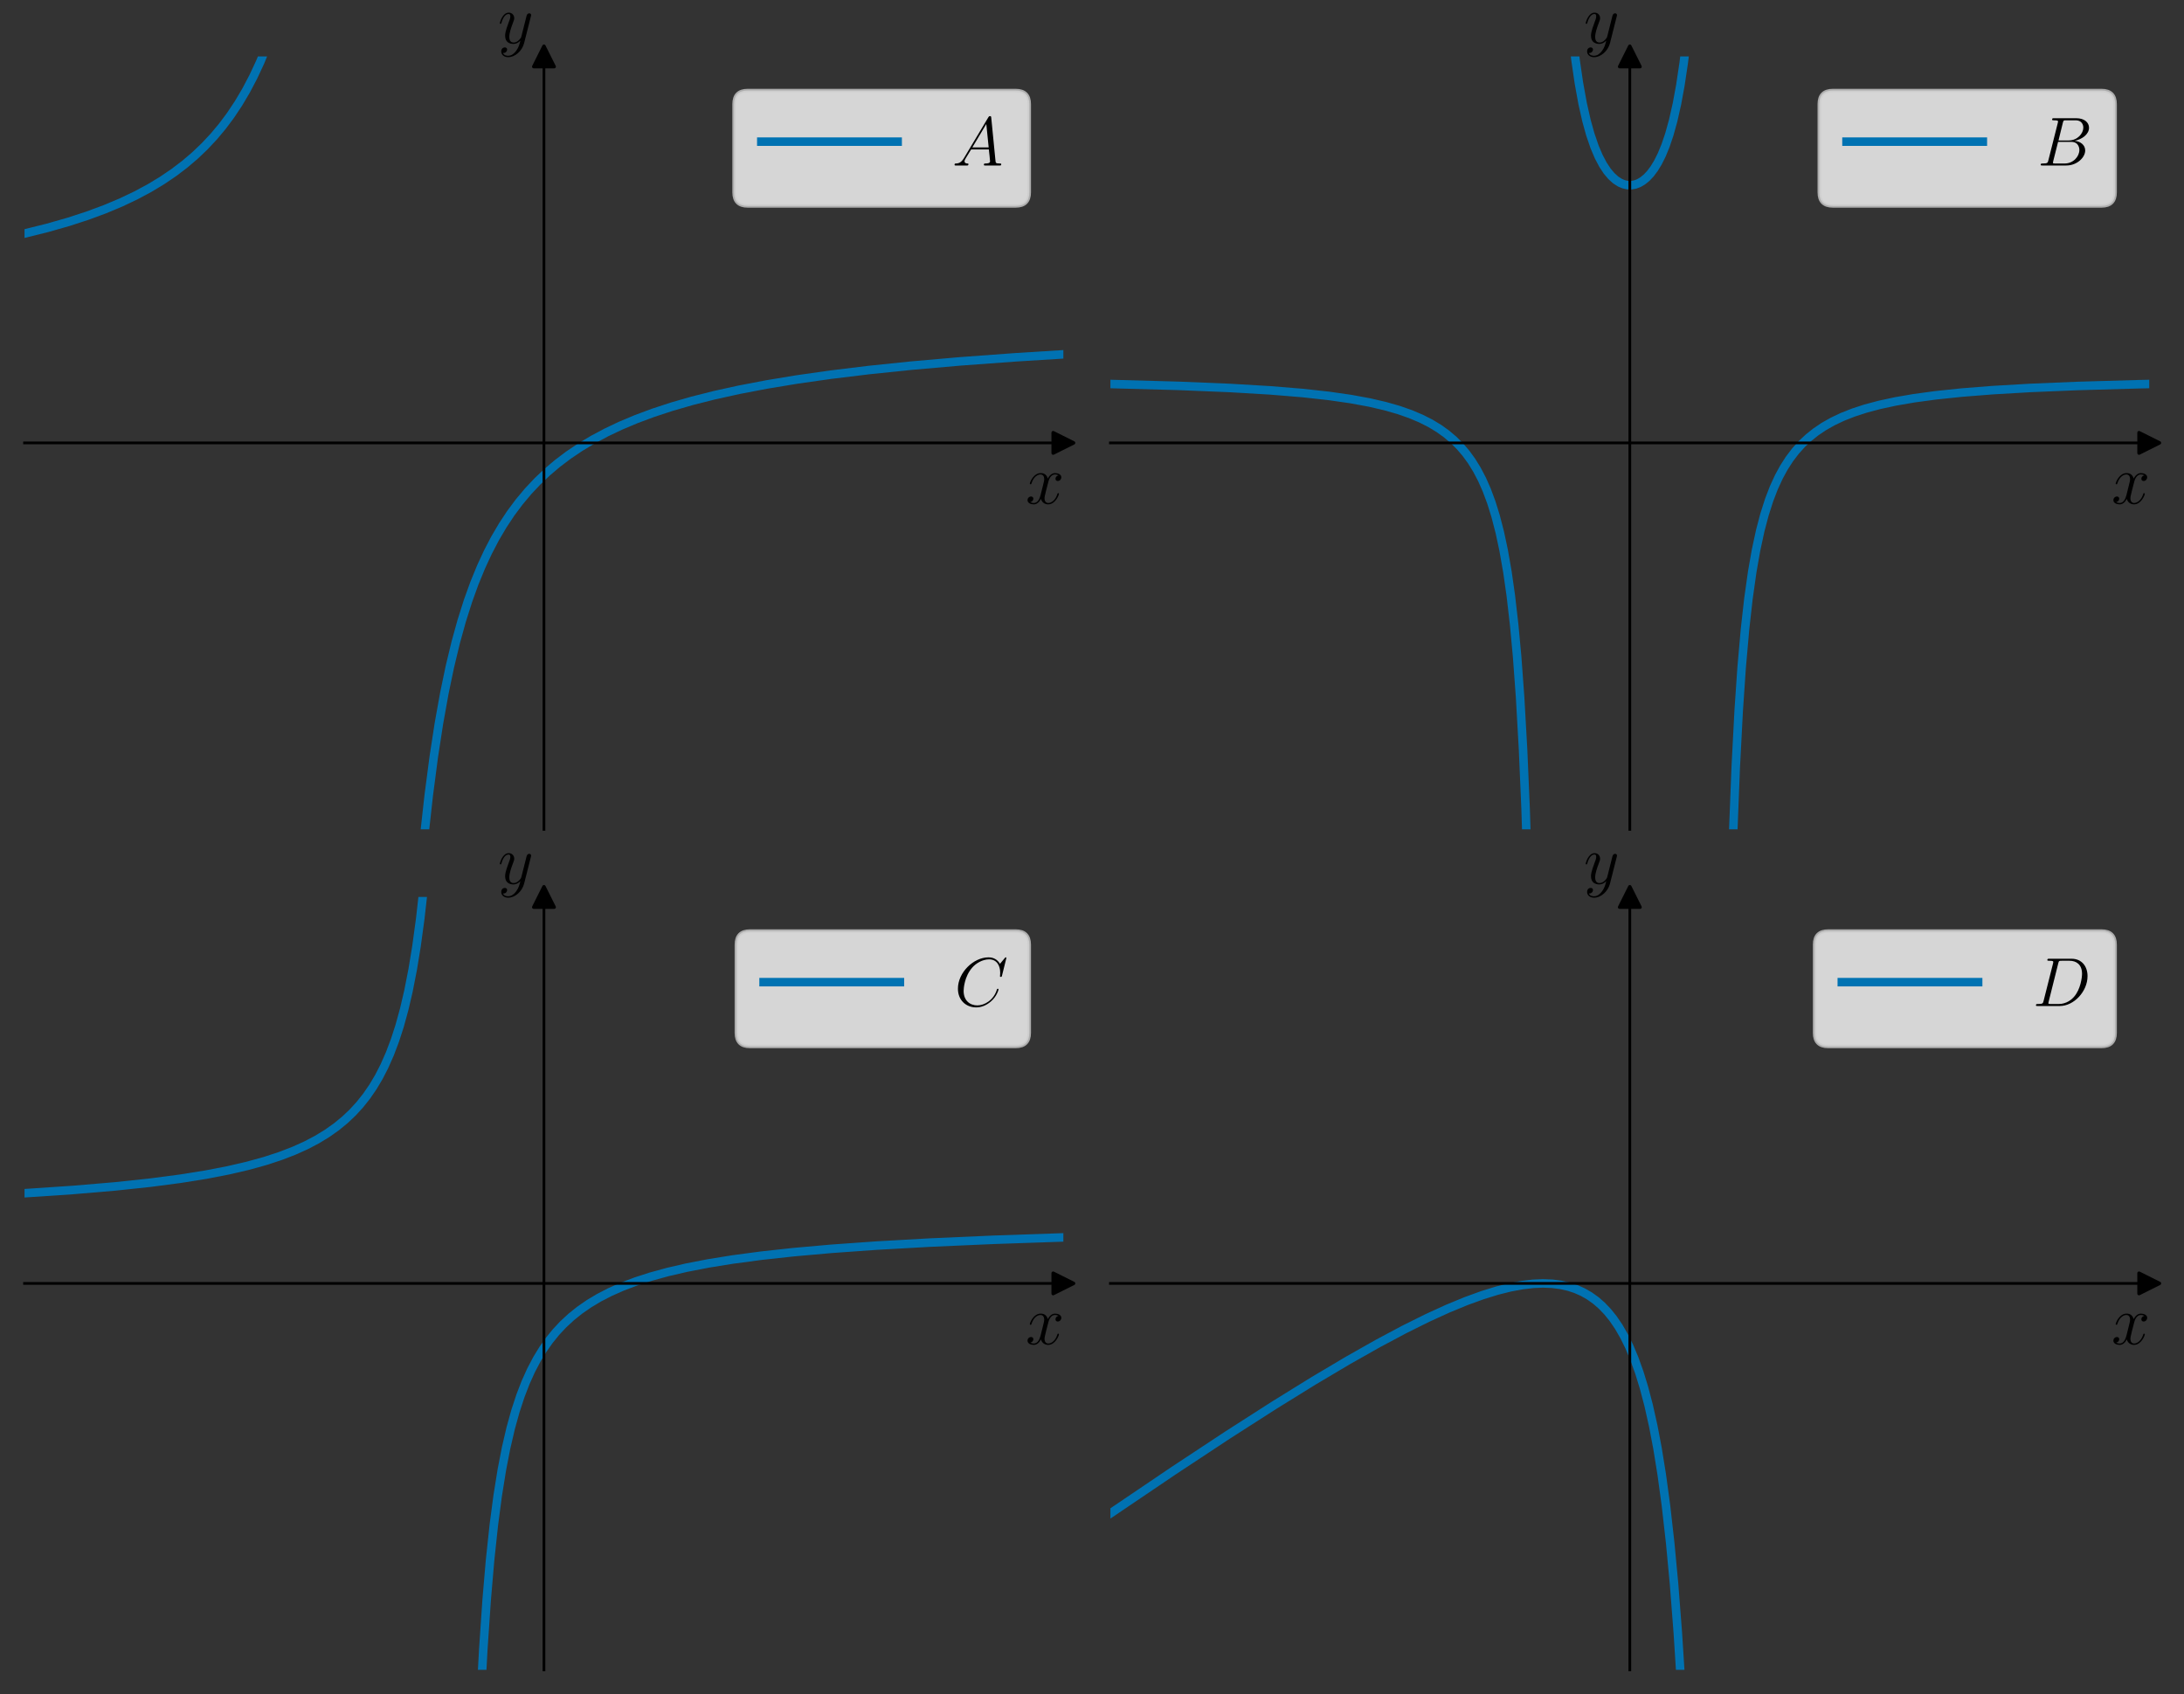 <?xml version="1.0" encoding="utf-8" standalone="no"?>
<!DOCTYPE svg PUBLIC "-//W3C//DTD SVG 1.1//EN"
  "http://www.w3.org/Graphics/SVG/1.1/DTD/svg11.dtd">
<svg xmlns:xlink="http://www.w3.org/1999/xlink" width="640.8pt" height="497.12pt" viewBox="0 0 640.8 497.12" xmlns="http://www.w3.org/2000/svg" version="1.1">
 <rect x="0" y="0" width="640.8" height="497.12" fill="#333333" stroke="none"/>
 <defs>
  <style type="text/css">*{stroke-linejoin: round; stroke-linecap: butt}</style>
 </defs>
 <g id="figure_1">
  <g id="patch_1">
   <path d="M 0 497.12 
L 640.8 497.12 
L 640.8 0 
L 0 0 
L 0 497.12 
z
" style="fill: none"/>
  </g>
  <g id="axes_1">
   <g id="patch_2">
    <path d="M 7.2 243.32 
L 312 243.32 
L 312 16.556 
L 7.2 16.556 
L 7.2 243.32 
z
" style="fill: none"/>
   </g>
   <g id="matplotlib.axis_1">
    <g id="text_1">
     <!-- $x$ -->
     <g transform="translate(300.913 147.775) scale(0.2 -0.2)">
      <defs>
       <path id="CMMI12-78" d="M 3034 2606 
C 2829 2567 2752 2414 2752 2293 
C 2752 2139 2874 2088 2963 2088 
C 3155 2088 3290 2254 3290 2427 
C 3290 2695 2982 2816 2714 2816 
C 2323 2816 2106 2433 2048 2312 
C 1901 2816 1504 2816 1389 2816 
C 736 2816 390 1980 390 1839 
C 390 1814 416 1782 461 1782 
C 512 1782 525 1820 538 1846 
C 755 2555 1184 2689 1370 2689 
C 1658 2689 1715 2420 1715 2267 
C 1715 2127 1677 1980 1600 1673 
L 1382 798 
C 1286 415 1101 64 762 64 
C 730 64 570 64 435 147 
C 666 192 717 383 717 460 
C 717 588 621 664 499 664 
C 346 664 179 530 179 326 
C 179 57 480 -64 755 -64 
C 1062 -64 1280 179 1414 441 
C 1517 64 1837 -64 2074 -64 
C 2726 -64 3072 773 3072 913 
C 3072 945 3046 971 3008 971 
C 2950 971 2944 939 2925 888 
C 2752 326 2381 64 2093 64 
C 1869 64 1747 230 1747 492 
C 1747 632 1773 734 1875 1156 
L 2099 2024 
C 2195 2408 2413 2689 2707 2689 
C 2720 2689 2899 2689 3034 2606 
z
" transform="scale(0.016)"/>
      </defs>
      <use xlink:href="#CMMI12-78" transform="scale(0.996)"/>
     </g>
    </g>
   </g>
   <g id="matplotlib.axis_2">
    <g id="text_2">
     <!-- $y$ -->
     <g transform="translate(146.087 12.681) scale(0.2 -0.2)">
      <defs>
       <path id="CMMI12-79" d="M 1683 -700 
C 1510 -939 1261 -1152 947 -1152 
C 870 -1152 563 -1152 467 -889 
C 486 -895 518 -895 531 -895 
C 723 -895 851 -729 851 -582 
C 851 -435 730 -384 634 -384 
C 531 -384 307 -458 307 -759 
C 307 -1071 582 -1286 947 -1286 
C 1587 -1286 2234 -700 2413 6 
L 3040 2485 
C 3046 2517 3059 2556 3059 2594 
C 3059 2689 2982 2753 2886 2753 
C 2829 2753 2694 2727 2643 2535 
L 2170 658 
C 2138 543 2138 530 2086 460 
C 1958 281 1747 64 1440 64 
C 1082 64 1050 415 1050 588 
C 1050 952 1222 1443 1395 1903 
C 1466 2088 1504 2178 1504 2305 
C 1504 2574 1312 2816 998 2816 
C 410 2816 173 1890 173 1839 
C 173 1814 198 1782 243 1782 
C 301 1782 307 1807 333 1897 
C 486 2433 730 2689 979 2689 
C 1037 2689 1146 2689 1146 2478 
C 1146 2312 1075 2127 979 1884 
C 666 1047 666 837 666 683 
C 666 77 1101 -64 1421 -64 
C 1606 -64 1837 -6 2061 230 
L 2067 224 
C 1971 -147 1907 -392 1683 -700 
z
" transform="scale(0.016)"/>
      </defs>
      <use xlink:href="#CMMI12-79" transform="scale(0.996)"/>
     </g>
    </g>
   </g>
   <g id="line2d_1">
    <defs>
     <path id="ma754d2f684" d="M 3 0 
L -3 -3 
L -3 3 
z
" style="stroke: #000000; stroke-linejoin: miter"/>
    </defs>
    <g>
     <use xlink:href="#ma754d2f684" x="312" y="129.938" style="stroke: #000000; stroke-linejoin: miter"/>
    </g>
   </g>
   <g id="line2d_2">
    <defs>
     <path id="ma0bb24dd72" d="M 0 -3 
L -3 3 
L 3 3 
z
" style="stroke: #000000; stroke-linejoin: miter"/>
    </defs>
    <g>
     <use xlink:href="#ma0bb24dd72" x="159.6" y="16.556" style="stroke: #000000; stroke-linejoin: miter"/>
    </g>
   </g>
   <g id="line2d_3">
    <path d="M 7.076 68.552 
L 13.899 66.856 
L 20.102 65.087 
L 25.684 63.27 
L 30.77 61.388 
L 35.484 59.41 
L 39.826 57.35 
L 43.796 55.225 
L 47.517 52.983 
L 50.991 50.63 
L 54.216 48.177 
L 57.194 45.64 
L 60.047 42.918 
L 62.776 39.999 
L 65.257 37.028 
L 67.614 33.874 
L 69.971 30.337 
L 72.204 26.565 
L 74.313 22.555 
L 76.298 18.305 
L 78.283 13.503 
L 80.144 8.396 
L 81.88 2.993 
L 83.034 -1 
M 114.712 498.12 
L 115.499 450.399 
L 116.367 409.288 
L 117.36 372.518 
L 118.352 343.388 
L 119.469 317.095 
L 120.585 295.784 
L 121.826 276.39 
L 123.066 260.368 
L 124.431 245.682 
L 125.795 233.354 
L 127.284 221.982 
L 128.773 212.304 
L 130.385 203.327 
L 131.998 195.598 
L 133.735 188.392 
L 135.472 182.125 
L 137.332 176.256 
L 139.193 171.107 
L 141.178 166.266 
L 143.163 161.985 
L 145.272 157.946 
L 147.505 154.15 
L 149.862 150.591 
L 152.343 147.26 
L 154.948 144.149 
L 157.677 141.245 
L 160.53 138.537 
L 163.508 136.012 
L 166.733 133.57 
L 170.207 131.227 
L 173.928 128.993 
L 177.898 126.876 
L 182.116 124.878 
L 186.706 122.95 
L 191.668 121.105 
L 197.126 119.315 
L 203.081 117.599 
L 209.656 115.94 
L 216.851 114.355 
L 224.914 112.813 
L 233.846 111.336 
L 243.77 109.925 
L 254.935 108.567 
L 267.465 107.27 
L 281.731 106.022 
L 297.982 104.83 
L 312.124 103.948 
L 312.124 103.948 
" clip-path="url(#pb69e570dfe)" style="fill: none; stroke: #0072b2; stroke-width: 2.5; stroke-linecap: square"/>
   </g>
   <g id="patch_3">
    <path d="M 159.6 243.32 
L 159.6 16.556 
" style="fill: none; stroke: #000000; stroke-width: 0.8; stroke-linejoin: miter; stroke-linecap: square"/>
   </g>
   <g id="patch_4">
    <path d="M 312 243.32 
L 312 16.556 
" style="fill: none"/>
   </g>
   <g id="patch_5">
    <path d="M 7.2 129.938 
L 312 129.938 
" style="fill: none; stroke: #000000; stroke-width: 0.8; stroke-linejoin: miter; stroke-linecap: square"/>
   </g>
   <g id="patch_6">
    <path d="M 7.2 16.556 
L 312 16.556 
" style="fill: none"/>
   </g>
   <g id="legend_1">
    <g id="patch_7">
     <path d="M 219.374 60.432 
L 298 60.432 
Q 302 60.432 302 56.432 
L 302 30.556 
Q 302 26.556 298 26.556 
L 219.374 26.556 
Q 215.374 26.556 215.374 30.556 
L 215.374 56.432 
Q 215.374 60.432 219.374 60.432 
z
" style="fill: #ffffff; opacity: 0.8; stroke: #cccccc; stroke-linejoin: miter"/>
    </g>
    <g id="line2d_4">
     <path d="M 223.374 41.556 
L 243.374 41.556 
L 263.374 41.556 
" style="fill: none; stroke: #0072b2; stroke-width: 2.5; stroke-linecap: square"/>
    </g>
    <g id="text_3">
     <!-- $A$ -->
     <g transform="translate(279.374 48.556) scale(0.2 -0.2)">
      <defs>
       <path id="CMMI12-41" d="M 1088 691 
C 864 314 646 186 339 186 
C 269 180 218 180 218 58 
C 218 24 250 0 294 0 
C 410 0 698 0 813 0 
C 998 0 1203 0 1382 0 
C 1421 0 1498 0 1498 122 
C 1498 180 1446 186 1408 186 
C 1261 186 1139 236 1139 388 
C 1139 476 1178 546 1261 685 
L 1747 1479 
L 3379 1479 
C 3386 1423 3386 1373 3392 1316 
C 3411 1152 3488 495 3488 376 
C 3488 186 3162 186 3059 186 
C 2989 186 2918 186 2918 70 
C 2918 0 2976 0 3014 0 
C 3123 0 3251 0 3360 0 
L 3725 0 
C 4115 0 4397 0 4403 0 
C 4448 0 4518 0 4518 122 
C 4518 186 4461 186 4365 186 
C 4013 186 4006 244 3987 434 
L 3597 4404 
C 3584 4531 3558 4544 3488 4544 
C 3424 4544 3386 4531 3328 4435 
L 1088 691 
z
M 1856 1664 
L 3142 3819 
L 3360 1664 
L 1856 1664 
z
" transform="scale(0.016)"/>
      </defs>
      <use xlink:href="#CMMI12-41" transform="scale(0.996)"/>
     </g>
    </g>
   </g>
  </g>
  <g id="axes_2">
   <g id="patch_8">
    <path d="M 325.8 243.32 
L 630.6 243.32 
L 630.6 16.556 
L 325.8 16.556 
L 325.8 243.32 
z
" style="fill: none"/>
   </g>
   <g id="matplotlib.axis_3">
    <g id="text_4">
     <!-- $x$ -->
     <g transform="translate(619.513 147.775) scale(0.2 -0.2)">
      <use xlink:href="#CMMI12-78" transform="scale(0.996)"/>
     </g>
    </g>
   </g>
   <g id="matplotlib.axis_4">
    <g id="text_5">
     <!-- $y$ -->
     <g transform="translate(464.687 12.681) scale(0.2 -0.2)">
      <use xlink:href="#CMMI12-79" transform="scale(0.996)"/>
     </g>
    </g>
   </g>
   <g id="line2d_5">
    <g>
     <use xlink:href="#ma754d2f684" x="630.6" y="129.938" style="stroke: #000000; stroke-linejoin: miter"/>
    </g>
   </g>
   <g id="line2d_6">
    <g>
     <use xlink:href="#ma0bb24dd72" x="478.2" y="16.556" style="stroke: #000000; stroke-linejoin: miter"/>
    </g>
   </g>
   <g id="line2d_7">
    <path d="M 325.676 112.658 
L 345.897 113.211 
L 361.031 113.837 
L 372.816 114.538 
L 382.244 115.313 
L 389.936 116.16 
L 396.387 117.088 
L 401.845 118.095 
L 406.435 119.16 
L 410.405 120.298 
L 413.878 121.515 
L 416.979 122.829 
L 419.709 124.216 
L 422.19 125.718 
L 424.423 127.319 
L 426.532 129.108 
L 428.392 130.966 
L 430.129 132.999 
L 431.742 135.212 
L 433.355 137.817 
L 434.843 140.665 
L 436.208 143.75 
L 437.572 147.418 
L 438.813 151.403 
L 440.053 156.195 
L 441.17 161.415 
L 442.286 167.779 
L 443.279 174.724 
L 444.271 183.324 
L 445.14 192.713 
L 446.008 204.544 
L 446.876 219.893 
L 447.621 237.191 
L 448.365 260.349 
L 448.985 286.598 
L 449.606 323.095 
L 450.102 364.422 
L 450.598 424.428 
L 451.002 498.12 
M 460.348 -1 
L 461.267 8.998 
L 462.259 17.511 
L 463.252 24.31 
L 464.368 30.451 
L 465.484 35.392 
L 466.601 39.414 
L 467.842 43.041 
L 469.082 45.964 
L 470.323 48.317 
L 471.563 50.196 
L 472.804 51.67 
L 474.044 52.791 
L 475.285 53.593 
L 476.401 54.065 
L 477.518 54.309 
L 478.634 54.334 
L 479.751 54.138 
L 480.867 53.718 
L 481.984 53.064 
L 483.1 52.159 
L 484.217 50.98 
L 485.333 49.497 
L 486.45 47.665 
L 487.566 45.429 
L 488.683 42.713 
L 489.799 39.414 
L 490.916 35.392 
L 492.032 30.451 
L 493.024 25.063 
L 494.017 18.444 
L 495.009 10.176 
L 495.878 1.095 
L 496.052 -1 
M 505.398 498.12 
L 505.802 424.428 
L 506.422 352.724 
L 507.042 306.911 
L 507.787 269.91 
L 508.531 244.128 
L 509.275 225.15 
L 510.144 208.509 
L 511.012 195.807 
L 512.005 184.544 
L 512.997 175.698 
L 514.114 167.779 
L 515.23 161.415 
L 516.471 155.673 
L 517.711 150.971 
L 519.076 146.701 
L 520.44 143.15 
L 521.929 139.907 
L 523.418 137.176 
L 525.03 134.67 
L 526.767 132.385 
L 528.628 130.313 
L 530.613 128.442 
L 532.722 126.756 
L 535.079 125.163 
L 537.684 123.683 
L 540.537 122.327 
L 543.762 121.053 
L 547.36 119.88 
L 551.454 118.789 
L 556.168 117.772 
L 561.626 116.833 
L 567.953 115.977 
L 575.52 115.185 
L 584.576 114.469 
L 595.741 113.818 
L 609.635 113.241 
L 627.499 112.731 
L 630.724 112.658 
L 630.724 112.658 
" clip-path="url(#pffaecc3331)" style="fill: none; stroke: #0072b2; stroke-width: 2.5; stroke-linecap: square"/>
   </g>
   <g id="patch_9">
    <path d="M 478.2 243.32 
L 478.2 16.556 
" style="fill: none; stroke: #000000; stroke-width: 0.8; stroke-linejoin: miter; stroke-linecap: square"/>
   </g>
   <g id="patch_10">
    <path d="M 630.6 243.32 
L 630.6 16.556 
" style="fill: none"/>
   </g>
   <g id="patch_11">
    <path d="M 325.8 129.938 
L 630.6 129.938 
" style="fill: none; stroke: #000000; stroke-width: 0.8; stroke-linejoin: miter; stroke-linecap: square"/>
   </g>
   <g id="patch_12">
    <path d="M 325.8 16.556 
L 630.6 16.556 
" style="fill: none"/>
   </g>
   <g id="legend_2">
    <g id="patch_13">
     <path d="M 537.778 60.432 
L 616.6 60.432 
Q 620.6 60.432 620.6 56.432 
L 620.6 30.556 
Q 620.6 26.556 616.6 26.556 
L 537.778 26.556 
Q 533.778 26.556 533.778 30.556 
L 533.778 56.432 
Q 533.778 60.432 537.778 60.432 
z
" style="fill: #ffffff; opacity: 0.8; stroke: #cccccc; stroke-linejoin: miter"/>
    </g>
    <g id="line2d_8">
     <path d="M 541.778 41.556 
L 561.778 41.556 
L 581.778 41.556 
" style="fill: none; stroke: #0072b2; stroke-width: 2.5; stroke-linecap: square"/>
    </g>
    <g id="text_6">
     <!-- $B$ -->
     <g transform="translate(597.778 48.556) scale(0.2 -0.2)">
      <defs>
       <path id="CMMI12-42" d="M 2342 3921 
C 2400 4160 2426 4160 2675 4160 
L 3507 4160 
C 4230 4160 4230 3544 4230 3485 
C 4230 2966 3712 2304 2867 2304 
L 1946 2304 
L 2342 3921 
z
M 3424 2275 
C 4122 2402 4755 2886 4755 3473 
C 4755 3970 4314 4352 3590 4352 
L 1536 4352 
C 1414 4352 1357 4352 1357 4226 
C 1357 4160 1414 4160 1510 4160 
C 1901 4160 1901 4112 1901 4044 
C 1901 4032 1901 3993 1875 3897 
L 1011 472 
C 954 249 941 185 493 185 
C 371 185 307 185 307 70 
C 307 0 346 0 474 0 
L 2669 0 
C 3648 0 4403 739 4403 1383 
C 4403 1906 3942 2224 3424 2275 
z
M 2515 185 
L 1651 185 
C 1562 185 1549 185 1510 192 
C 1440 198 1434 211 1434 261 
C 1434 305 1446 343 1459 399 
L 1907 2176 
L 3110 2176 
C 3866 2176 3866 1483 3866 1433 
C 3866 828 3309 185 2515 185 
z
" transform="scale(0.016)"/>
      </defs>
      <use xlink:href="#CMMI12-42" transform="scale(0.996)"/>
     </g>
    </g>
   </g>
  </g>
  <g id="axes_3">
   <g id="patch_14">
    <path d="M 7.2 489.92 
L 312 489.92 
L 312 263.156 
L 7.2 263.156 
L 7.2 489.92 
z
" style="fill: none"/>
   </g>
   <g id="matplotlib.axis_5">
    <g id="text_7">
     <!-- $x$ -->
     <g transform="translate(300.913 394.375) scale(0.2 -0.2)">
      <use xlink:href="#CMMI12-78" transform="scale(0.996)"/>
     </g>
    </g>
   </g>
   <g id="matplotlib.axis_6">
    <g id="text_8">
     <!-- $y$ -->
     <g transform="translate(146.087 259.281) scale(0.2 -0.2)">
      <use xlink:href="#CMMI12-79" transform="scale(0.996)"/>
     </g>
    </g>
   </g>
   <g id="line2d_9">
    <g>
     <use xlink:href="#ma754d2f684" x="312" y="376.538" style="stroke: #000000; stroke-linejoin: miter"/>
    </g>
   </g>
   <g id="line2d_10">
    <g>
     <use xlink:href="#ma0bb24dd72" x="159.6" y="263.156" style="stroke: #000000; stroke-linejoin: miter"/>
    </g>
   </g>
   <g id="line2d_11">
    <path d="M 7.076 350.09 
L 21.59 349.116 
L 33.747 348.085 
L 44.044 346.993 
L 52.852 345.84 
L 60.419 344.63 
L 66.994 343.357 
L 72.7 342.032 
L 77.787 340.625 
L 82.253 339.162 
L 86.222 337.633 
L 89.82 336.011 
L 93.045 334.315 
L 96.022 332.496 
L 98.752 330.56 
L 101.233 328.522 
L 103.466 326.407 
L 105.575 324.106 
L 107.559 321.607 
L 109.42 318.901 
L 111.157 315.981 
L 112.77 312.846 
L 114.382 309.201 
L 115.871 305.267 
L 117.236 301.054 
L 118.6 296.104 
L 119.841 290.788 
L 121.081 284.466 
L 122.198 277.659 
L 123.314 269.455 
L 124.307 260.609 
L 125.299 249.79 
L 126.292 236.256 
L 127.16 221.283 
L 128.028 202.097 
L 128.773 180.766 
L 129.517 152.653 
L 130.137 121.357 
L 130.758 78.783 
L 131.378 17.496 
L 131.523 -1 
M 141.034 498.12 
L 141.798 483.981 
L 142.791 469.386 
L 143.783 457.813 
L 144.9 447.361 
L 146.016 438.883 
L 147.257 431.164 
L 148.497 424.785 
L 149.862 418.935 
L 151.226 414.022 
L 152.715 409.489 
L 154.204 405.631 
L 155.816 402.05 
L 157.553 398.748 
L 159.29 395.902 
L 161.151 393.261 
L 163.136 390.817 
L 165.244 388.564 
L 167.601 386.381 
L 170.083 384.394 
L 172.812 382.503 
L 175.789 380.723 
L 179.014 379.062 
L 182.612 377.47 
L 186.582 375.968 
L 190.924 374.565 
L 195.886 373.203 
L 201.468 371.912 
L 207.795 370.685 
L 214.99 369.523 
L 223.302 368.415 
L 232.854 367.372 
L 244.019 366.383 
L 257.168 365.448 
L 272.799 364.567 
L 291.531 363.743 
L 312.124 363.037 
L 312.124 363.037 
" clip-path="url(#p653f164c48)" style="fill: none; stroke: #0072b2; stroke-width: 2.5; stroke-linecap: square"/>
   </g>
   <g id="patch_15">
    <path d="M 159.6 489.92 
L 159.6 263.156 
" style="fill: none; stroke: #000000; stroke-width: 0.8; stroke-linejoin: miter; stroke-linecap: square"/>
   </g>
   <g id="patch_16">
    <path d="M 312 489.92 
L 312 263.156 
" style="fill: none"/>
   </g>
   <g id="patch_17">
    <path d="M 7.2 376.538 
L 312 376.538 
" style="fill: none; stroke: #000000; stroke-width: 0.8; stroke-linejoin: miter; stroke-linecap: square"/>
   </g>
   <g id="patch_18">
    <path d="M 7.2 263.156 
L 312 263.156 
" style="fill: none"/>
   </g>
   <g id="legend_3">
    <g id="patch_19">
     <path d="M 220.042 307.032 
L 298 307.032 
Q 302 307.032 302 303.032 
L 302 277.156 
Q 302 273.156 298 273.156 
L 220.042 273.156 
Q 216.042 273.156 216.042 277.156 
L 216.042 303.032 
Q 216.042 307.032 220.042 307.032 
z
" style="fill: #ffffff; opacity: 0.8; stroke: #cccccc; stroke-linejoin: miter"/>
    </g>
    <g id="line2d_12">
     <path d="M 224.042 288.156 
L 244.042 288.156 
L 264.042 288.156 
" style="fill: none; stroke: #0072b2; stroke-width: 2.5; stroke-linecap: square"/>
    </g>
    <g id="text_9">
     <!-- $C$ -->
     <g transform="translate(280.042 295.156) scale(0.2 -0.2)">
      <defs>
       <path id="CMMI12-43" d="M 4781 4423 
C 4781 4480 4736 4480 4723 4480 
C 4710 4480 4685 4480 4634 4416 
L 4192 3882 
C 3968 4264 3616 4480 3136 4480 
C 1754 4480 320 3088 320 1595 
C 320 533 1069 -128 2003 -128 
C 2515 -128 2963 88 3334 400 
C 3891 863 4058 1481 4058 1531 
C 4058 1588 4006 1588 3987 1588 
C 3930 1588 3923 1550 3910 1524 
C 3616 534 2752 57 2112 57 
C 1434 57 845 489 845 1391 
C 845 1595 909 2700 1632 3532 
C 1984 3939 2586 4295 3194 4295 
C 3898 4295 4211 3717 4211 3068 
C 4211 2903 4192 2764 4192 2738 
C 4192 2681 4256 2681 4275 2681 
C 4346 2681 4352 2687 4378 2801 
L 4781 4423 
z
" transform="scale(0.016)"/>
      </defs>
      <use xlink:href="#CMMI12-43" transform="scale(0.996)"/>
     </g>
    </g>
   </g>
  </g>
  <g id="axes_4">
   <g id="patch_20">
    <path d="M 325.8 489.92 
L 630.6 489.92 
L 630.6 263.156 
L 325.8 263.156 
L 325.8 489.92 
z
" style="fill: none"/>
   </g>
   <g id="matplotlib.axis_7">
    <g id="text_10">
     <!-- $x$ -->
     <g transform="translate(619.513 394.375) scale(0.2 -0.2)">
      <use xlink:href="#CMMI12-78" transform="scale(0.996)"/>
     </g>
    </g>
   </g>
   <g id="matplotlib.axis_8">
    <g id="text_11">
     <!-- $y$ -->
     <g transform="translate(464.687 259.281) scale(0.2 -0.2)">
      <use xlink:href="#CMMI12-79" transform="scale(0.996)"/>
     </g>
    </g>
   </g>
   <g id="line2d_13">
    <g>
     <use xlink:href="#ma754d2f684" x="630.6" y="376.538" style="stroke: #000000; stroke-linejoin: miter"/>
    </g>
   </g>
   <g id="line2d_14">
    <g>
     <use xlink:href="#ma0bb24dd72" x="478.2" y="263.156" style="stroke: #000000; stroke-linejoin: miter"/>
    </g>
   </g>
   <g id="line2d_15">
    <path d="M 325.676 444.112 
L 344.408 431.446 
L 360.287 420.968 
L 373.809 412.304 
L 385.47 405.089 
L 395.518 399.124 
L 404.326 394.147 
L 412.017 390.049 
L 418.84 386.661 
L 424.795 383.942 
L 430.129 381.743 
L 434.967 379.985 
L 439.309 378.644 
L 443.155 377.683 
L 446.628 377.036 
L 449.854 376.658 
L 452.707 376.538 
L 455.436 376.646 
L 457.917 376.965 
L 460.274 377.497 
L 462.383 378.196 
L 464.368 379.076 
L 466.353 380.207 
L 468.214 381.533 
L 469.95 383.041 
L 471.687 384.854 
L 473.3 386.857 
L 474.913 389.219 
L 476.525 392.006 
L 478.014 395.024 
L 479.503 398.552 
L 480.991 402.69 
L 482.356 407.13 
L 483.72 412.318 
L 485.085 418.421 
L 486.326 424.945 
L 487.566 432.621 
L 488.807 441.739 
L 490.047 452.696 
L 491.164 464.583 
L 492.28 478.979 
L 493.273 494.539 
L 493.475 498.12 
M 510.062 -1 
L 510.888 32.096 
L 511.881 62.93 
L 512.873 87.006 
L 513.989 108.425 
L 515.106 125.526 
L 516.222 139.455 
L 517.463 152.143 
L 518.704 162.596 
L 519.944 171.321 
L 521.309 179.358 
L 522.673 186.099 
L 524.038 191.805 
L 525.526 197.075 
L 527.015 201.535 
L 528.504 205.328 
L 530.116 208.817 
L 531.729 211.769 
L 533.342 214.27 
L 535.079 216.539 
L 536.815 218.436 
L 538.552 220.016 
L 540.413 221.409 
L 542.274 222.534 
L 544.259 223.48 
L 546.368 224.24 
L 548.6 224.806 
L 550.958 225.176 
L 553.563 225.352 
L 556.292 225.312 
L 559.269 225.046 
L 562.495 224.535 
L 566.092 223.735 
L 570.062 222.617 
L 574.404 221.158 
L 579.242 219.293 
L 584.576 216.996 
L 590.655 214.129 
L 597.478 210.656 
L 605.169 206.483 
L 613.853 201.511 
L 623.777 195.566 
L 630.724 191.27 
L 630.724 191.27 
" clip-path="url(#pd37b76c506)" style="fill: none; stroke: #0072b2; stroke-width: 2.5; stroke-linecap: square"/>
   </g>
   <g id="patch_21">
    <path d="M 478.2 489.92 
L 478.2 263.156 
" style="fill: none; stroke: #000000; stroke-width: 0.8; stroke-linejoin: miter; stroke-linecap: square"/>
   </g>
   <g id="patch_22">
    <path d="M 630.6 489.92 
L 630.6 263.156 
" style="fill: none"/>
   </g>
   <g id="patch_23">
    <path d="M 325.8 376.538 
L 630.6 376.538 
" style="fill: none; stroke: #000000; stroke-width: 0.8; stroke-linejoin: miter; stroke-linecap: square"/>
   </g>
   <g id="patch_24">
    <path d="M 325.8 263.156 
L 630.6 263.156 
" style="fill: none"/>
   </g>
   <g id="legend_4">
    <g id="patch_25">
     <path d="M 536.401 307.032 
L 616.6 307.032 
Q 620.6 307.032 620.6 303.032 
L 620.6 277.156 
Q 620.6 273.156 616.6 273.156 
L 536.401 273.156 
Q 532.401 273.156 532.401 277.156 
L 532.401 303.032 
Q 532.401 307.032 536.401 307.032 
z
" style="fill: #ffffff; opacity: 0.8; stroke: #cccccc; stroke-linejoin: miter"/>
    </g>
    <g id="line2d_16">
     <path d="M 540.401 288.156 
L 560.401 288.156 
L 580.401 288.156 
" style="fill: none; stroke: #0072b2; stroke-width: 2.5; stroke-linecap: square"/>
    </g>
    <g id="text_12">
     <!-- $D$ -->
     <g transform="translate(596.401 295.156) scale(0.2 -0.2)">
      <defs>
       <path id="CMMI12-44" d="M 1005 472 
C 947 249 934 185 486 185 
C 365 185 301 185 301 70 
C 301 0 339 0 467 0 
L 2496 0 
C 3789 0 5050 1332 5050 2753 
C 5050 3671 4499 4352 3584 4352 
L 1530 4352 
C 1408 4352 1350 4352 1350 4231 
C 1350 4167 1408 4167 1504 4167 
C 1894 4167 1894 4116 1894 4046 
C 1894 4034 1894 3995 1869 3899 
L 1005 472 
z
M 2355 3931 
C 2413 4167 2438 4167 2688 4167 
L 3392 4167 
C 3994 4167 4544 3842 4544 2963 
C 4544 2644 4416 1536 3795 835 
C 3616 625 3130 185 2394 185 
L 1664 185 
C 1574 185 1562 185 1523 192 
C 1453 198 1446 211 1446 262 
C 1446 307 1459 345 1472 402 
L 2355 3931 
z
" transform="scale(0.016)"/>
      </defs>
      <use xlink:href="#CMMI12-44" transform="scale(0.996)"/>
     </g>
    </g>
   </g>
  </g>
 </g>
 <defs>
  <clipPath id="pb69e570dfe">
   <rect x="7.2" y="16.556" width="304.8" height="226.764"/>
  </clipPath>
  <clipPath id="pffaecc3331">
   <rect x="325.8" y="16.556" width="304.8" height="226.764"/>
  </clipPath>
  <clipPath id="p653f164c48">
   <rect x="7.2" y="263.156" width="304.8" height="226.764"/>
  </clipPath>
  <clipPath id="pd37b76c506">
   <rect x="325.8" y="263.156" width="304.8" height="226.764"/>
  </clipPath>
 </defs>
</svg>
